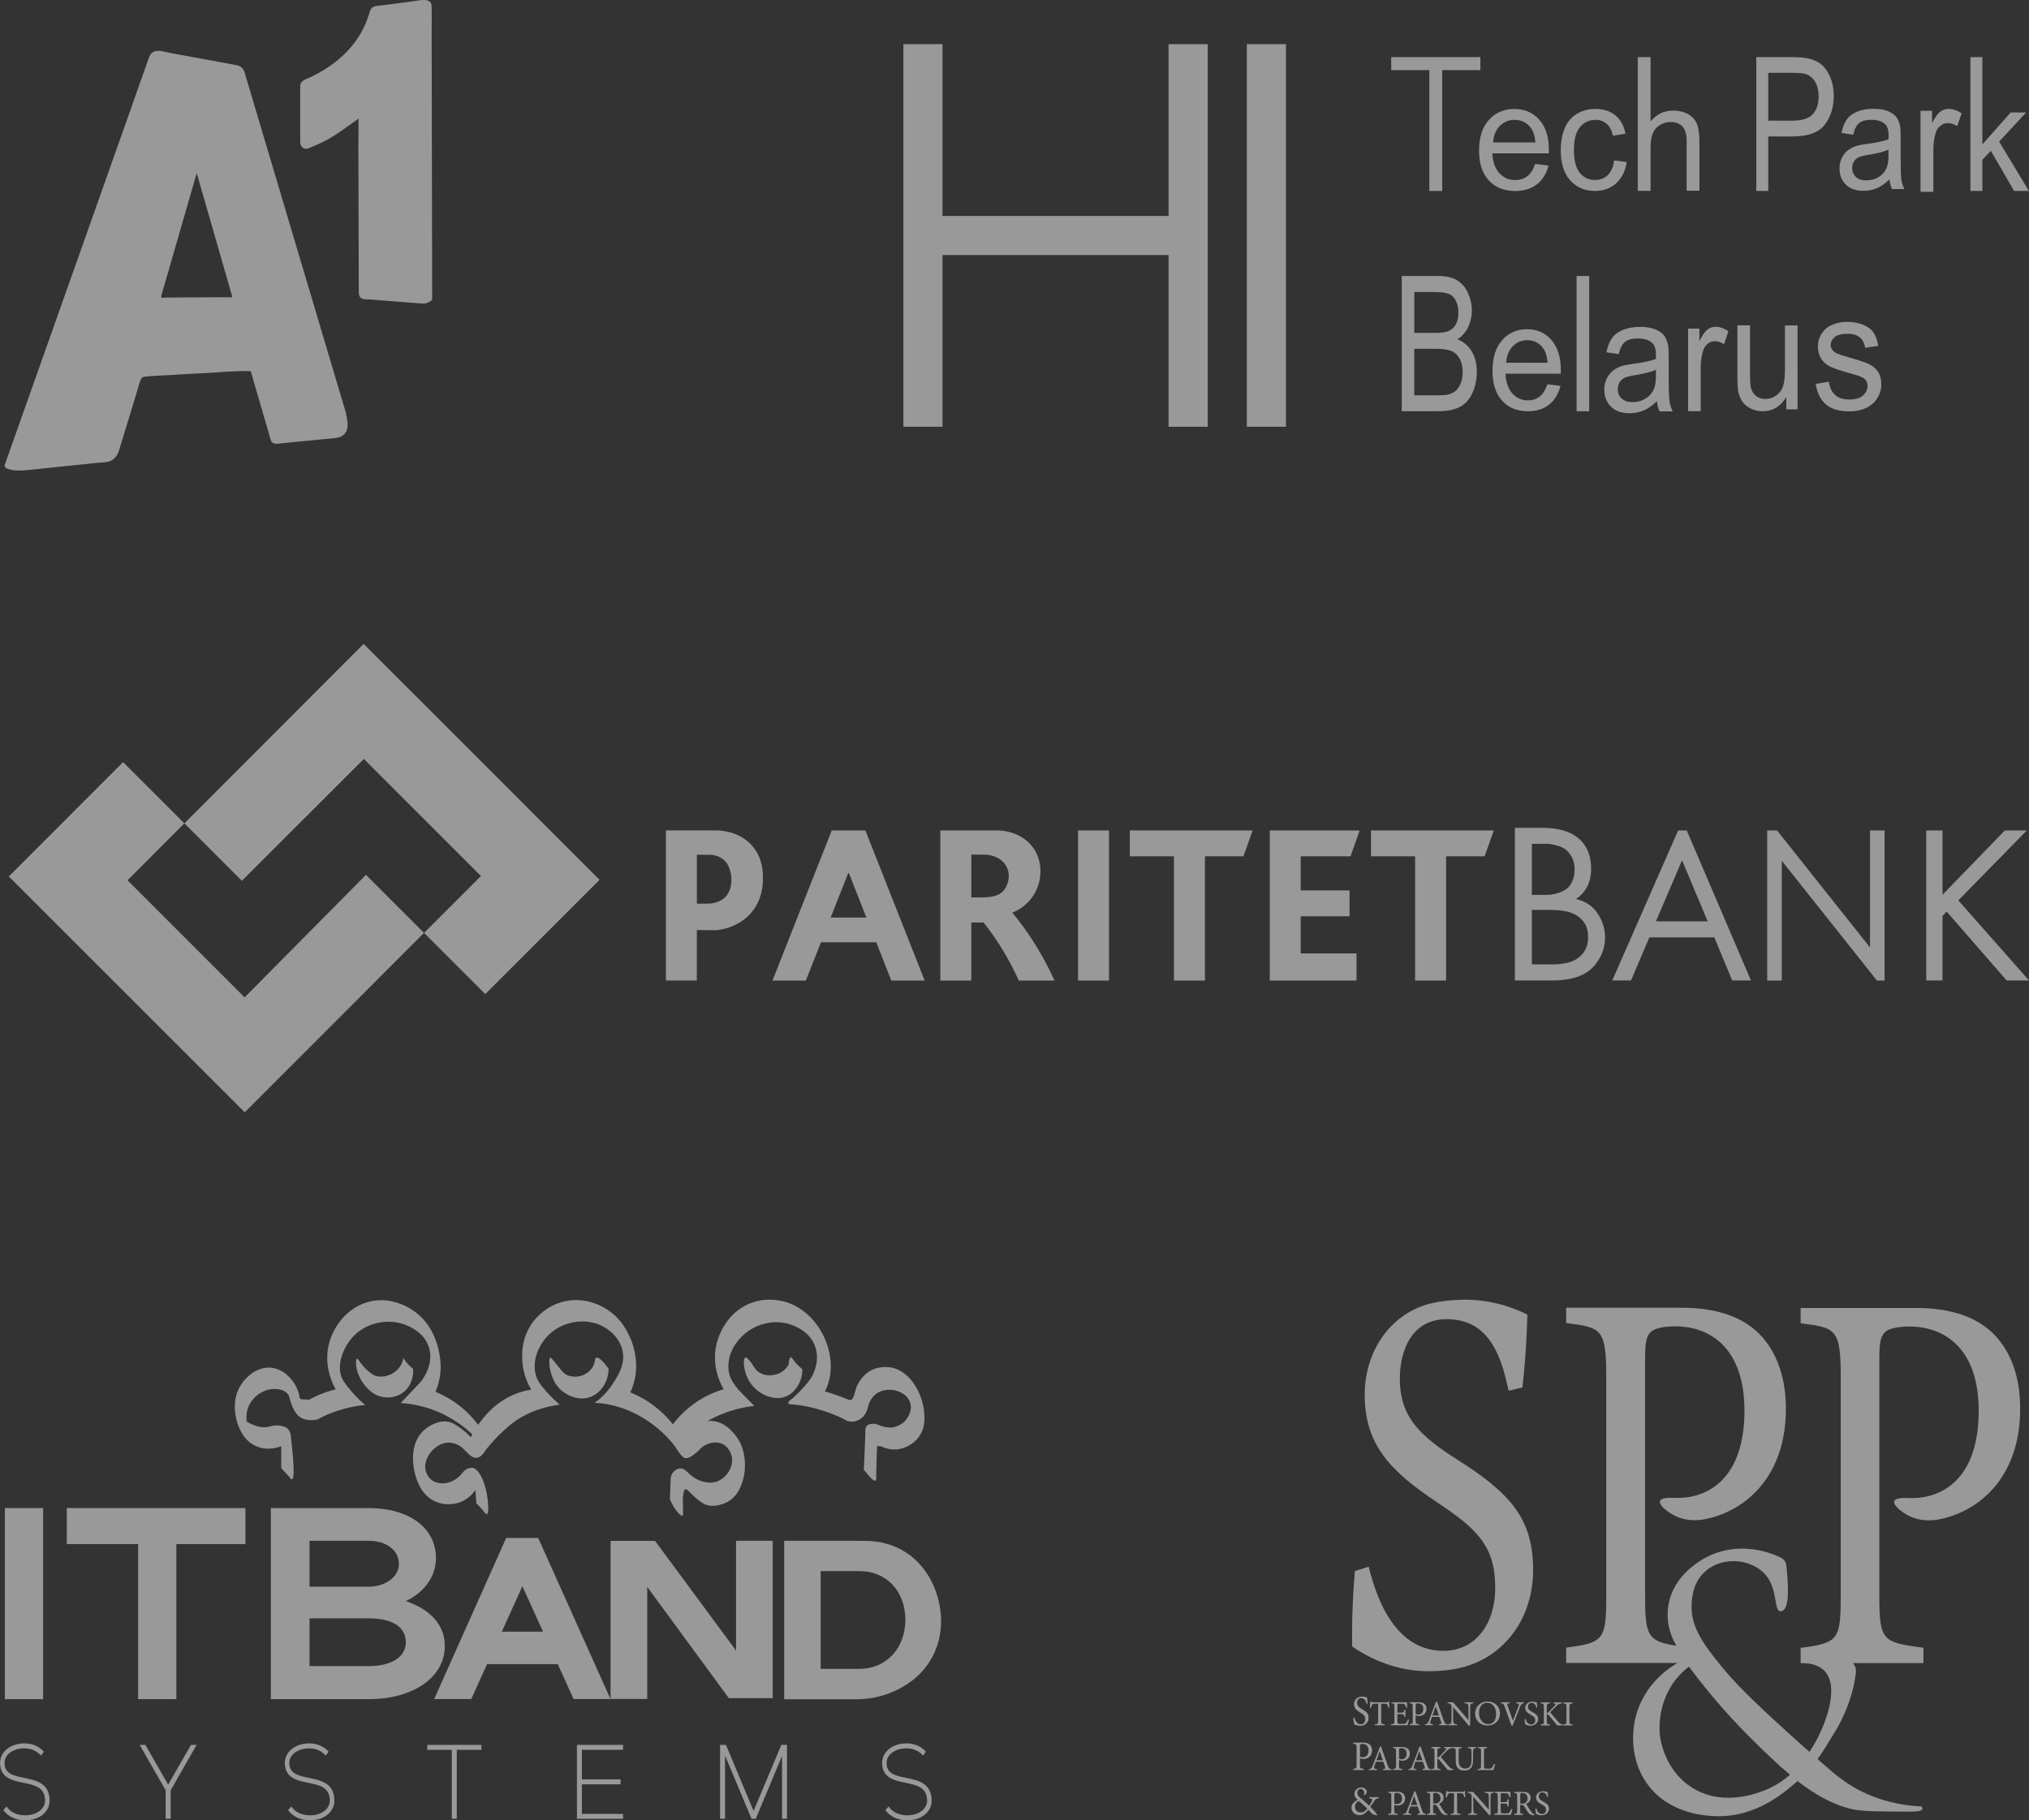 <?xml version="1.0" encoding="utf-8"?>
<!-- Generator: Adobe Illustrator 26.0.3, SVG Export Plug-In . SVG Version: 6.00 Build 0)  -->
<svg version="1.1" id="Слой_1" xmlns="http://www.w3.org/2000/svg" xmlns:xlink="http://www.w3.org/1999/xlink" x="0px" y="0px"
	 viewBox="0 0 348.13 312.4" style="enable-background:new 0 0 348.13 312.4;" xml:space="preserve">
<rect x="0" y="0" width="348.13" height="312.4" fill="#333333" stroke="none"/>
<style type="text/css">
	.st0{opacity:0.5;}
	.st1{fill:#FFFFFF;}
</style>
<g class="st0">
	<g>
		<g>
			<path class="st1" d="M59.34,70.81c-2.87-9.63-5.73-19.26-8.6-28.89c-2.87-9.63-5.74-19.27-8.6-28.9
				c-0.14-0.48-0.23-0.96-0.58-1.33c-0.42-0.45-0.96-0.5-1.54-0.61c-1.23-0.23-2.46-0.45-3.69-0.68c-2.43-0.45-4.86-0.89-7.29-1.34
				c-0.97-0.18-2.26-0.72-3.07,0.11c-0.34,0.34-0.45,0.83-0.61,1.27c-0.21,0.59-0.42,1.19-0.63,1.78c-0.84,2.38-1.68,4.75-2.52,7.13
				c-3.37,9.5-6.73,19-10.09,28.51C8.78,57.28,5.43,66.73,2.09,76.17c-0.42,1.18-0.84,2.37-1.26,3.56c-0.11,0.3,0.12,0.6,0.4,0.7
				c1.31,0.46,2.57,0.34,3.92,0.2c1.56-0.16,3.12-0.33,4.68-0.49c1.56-0.16,3.12-0.32,4.68-0.48c0.69-0.07,1.37-0.14,2.06-0.22
				c0.7-0.07,1.51-0.05,2.18-0.26c1.37-0.45,1.64-1.76,2.01-2.98c0.45-1.5,0.91-2.99,1.37-4.49c0.44-1.43,0.88-2.87,1.31-4.3
				c0.22-0.71,0.4-1.45,0.66-2.15c0.08-0.2,0.14-0.36,0.34-0.48c0.05-0.03,0.09-0.05,0.14-0.07c0.06-0.03,0.19-0.05,0.25-0.06
				c0.02,0,0.03,0,0.03,0c1.22-0.15,2.45-0.18,3.66-0.25c2.54-0.16,5.09-0.3,7.63-0.43c1.48-0.08,2.96-0.22,4.44-0.26
				c0.71-0.02,1.42-0.04,2.12-0.03c0.33,0,0.32,0.02,0.4,0.31c0.11,0.42,0.24,0.84,0.36,1.26c0.87,2.99,1.74,5.98,2.61,8.97
				c0.12,0.42,0.23,0.84,0.36,1.25c0.14,0.42,0.34,0.61,0.79,0.67c0.41,0.05,0.86-0.05,1.28-0.09c0.37-0.04,0.75-0.07,1.12-0.11
				c1.75-0.17,3.5-0.34,5.25-0.51c0.87-0.09,1.75-0.16,2.62-0.25c0.59-0.06,1.15-0.23,1.57-0.67c0.89-0.91,0.54-2.49,0.27-3.59
				C59.36,70.87,59.35,70.84,59.34,70.81z M39.73,51.01h-2.17c-1.11,0-2.23,0.01-3.34,0.02c-1.1,0.01-2.2,0.02-3.3,0.02
				c-0.54,0-1.07,0.01-1.61,0.01c-0.25,0-0.5,0-0.75,0c-0.17,0-0.67,0.09-0.81,0.03c-0.22-0.11,0.02-0.69,0.08-0.89
				c0.16-0.54,0.31-1.07,0.47-1.61c0.29-1.01,0.59-2.03,0.88-3.04c1.2-4.15,2.39-8.29,3.59-12.44c0.31-1.05,0.61-2.1,0.91-3.15
				c0.02-0.08,0.04-0.16,0.07-0.24c0.02,0.07,0.05,0.13,0.05,0.16c0.16,0.55,0.31,1.09,0.47,1.64c0.59,2.06,1.19,4.11,1.78,6.17
				c0.68,2.36,1.36,4.72,2.04,7.09c0.33,1.15,0.66,2.3,0.99,3.45c0.17,0.61,0.35,1.21,0.52,1.82c0.08,0.28,0.25,0.66,0.22,0.97
				C39.78,51,39.74,51.01,39.73,51.01z M39.84,51C39.84,51,39.84,51,39.84,51c0.01-0.04,0.03-0.06,0.04-0.08
				C39.87,50.95,39.85,50.97,39.84,51z"/>
			<path class="st1" d="M74.15,51.2c-0.02-12.15-0.05-24.29-0.07-36.44c-0.01-3.02-0.01-6.04-0.02-9.06c0-1.57,0.04-3.15-0.01-4.72
				C74-0.51,71.71,0.11,70.81,0.23c-1.47,0.19-2.94,0.38-4.41,0.58c-0.67,0.09-1.38,0.13-2.04,0.27c-0.73,0.15-0.88,0.77-1.07,1.41
				c-0.68,2.28-1.91,4.36-3.52,6.1c-1.3,1.41-2.83,2.6-4.48,3.58c-0.66,0.39-1.35,0.76-2.04,1.09c-0.63,0.3-1.56,0.49-1.72,1.27
				c-0.05,0.25-0.02,0.57-0.02,0.83c0,0.52,0,1.04,0,1.56c0,1.45,0,2.89,0,4.34c0,1.03-0.02,2.06,0,3.09
				c0.01,0.53,0.25,1.06,0.83,1.17c0.43,0.08,1-0.25,1.39-0.41c0.58-0.23,1.14-0.48,1.7-0.76c2.06-1.03,3.87-2.41,5.74-3.75
				c0.12-0.08,0.23-0.17,0.35-0.24c0,0.05,0,0.1,0,0.14c-0.01,1.49-0.03,2.99-0.03,4.48c0.02,6.04,0.03,12.07,0.05,18.11
				c0,1.51,0.01,3.02,0.01,4.53c0,0.75,0.01,1.51,0.01,2.26c0,0.41-0.02,0.87,0.29,1.19c0.36,0.37,1.08,0.29,1.55,0.32
				c0.74,0.06,1.48,0.12,2.22,0.17c1.48,0.12,2.96,0.23,4.45,0.35c0.74,0.06,1.48,0.12,2.22,0.17c0.63,0.05,1.05-0.03,1.58-0.4
				c0.01-0.01,0.02-0.02,0.03-0.03C74.04,51.57,74.15,51.42,74.15,51.2z M61.98,20.08C62.01,20.07,62,20.08,61.98,20.08L61.98,20.08
				z"/>
		</g>
		<g>
			<g>
				<rect x="213.93" y="7.58" class="st1" width="6.71" height="65.66"/>
				<polygon class="st1" points="200.5,37.06 161.71,37.06 161.71,7.58 155,7.58 155,73.24 161.71,73.24 161.71,43.77 200.5,43.77 
					200.5,73.24 207.22,73.24 207.22,7.58 200.5,7.58 				"/>
				<path class="st1" d="M263.7,31.63c0.97-0.76,1.64-1.83,1.99-3.21l-2.28-0.29c-0.33,0.96-0.79,1.67-1.36,2.11
					c-0.57,0.44-1.26,0.66-2.07,0.66c-1.08,0-1.99-0.39-2.72-1.18c-0.73-0.79-1.13-1.92-1.21-3.4h9.69
					c0.01-0.27,0.01-0.47,0.01-0.61c0-2.22-0.55-3.95-1.65-5.17c-1.1-1.23-2.52-1.84-4.26-1.84c-1.79,0-3.25,0.63-4.38,1.88
					c-1.13,1.25-1.69,3.01-1.69,5.28c0,2.19,0.56,3.89,1.67,5.1c1.11,1.21,2.62,1.82,4.52,1.82
					C261.49,32.77,262.73,32.39,263.7,31.63z M257.33,21.62c0.69-0.7,1.54-1.05,2.55-1.05c1.12,0,2.03,0.44,2.73,1.32
					c0.46,0.57,0.73,1.42,0.83,2.55h-7.26C256.26,23.26,256.64,22.33,257.33,21.62z"/>
				<path class="st1" d="M279.11,27.82l-2.17-0.29c-0.15,1.14-0.52,1.99-1.1,2.54c-0.58,0.55-1.3,0.82-2.17,0.82
					c-1.08,0-1.95-0.41-2.62-1.23c-0.67-0.82-1-2.13-1-3.94c0-1.78,0.35-3.09,1.04-3.91c0.69-0.82,1.6-1.24,2.7-1.24
					c0.73,0,1.36,0.23,1.88,0.68c0.52,0.46,0.88,1.14,1.08,2.04l2.14-0.34c-0.25-1.36-0.83-2.41-1.72-3.15
					c-0.9-0.74-2.05-1.11-3.46-1.11c-1.12,0-2.15,0.27-3.1,0.82c-0.95,0.55-1.66,1.36-2.12,2.45c-0.46,1.09-0.7,2.36-0.7,3.82
					c0,2.25,0.54,3.98,1.62,5.18c1.08,1.2,2.51,1.81,4.29,1.81c1.42,0,2.62-0.44,3.59-1.31C278.26,30.58,278.87,29.37,279.11,27.82z
					"/>
				<path class="st1" d="M291.58,32.75v-8.53c0-1.32-0.15-2.33-0.46-3.02s-0.81-1.24-1.52-1.63c-0.71-0.39-1.55-0.59-2.51-0.59
					c-1.57,0-2.86,0.62-3.89,1.85v-5.58v-1.09V9.8h-2.2v4.36v1.09v17.5h2.2v-7.37c0-1.06,0.12-1.88,0.37-2.49
					c0.24-0.6,0.65-1.08,1.23-1.43c0.58-0.35,1.19-0.53,1.84-0.53c0.87,0,1.55,0.26,2.03,0.78c0.48,0.52,0.72,1.35,0.72,2.49v8.53
					H291.58z"/>
				<path class="st1" d="M326.11,26.8v-3.04c0-1.01-0.03-1.72-0.1-2.11c-0.12-0.63-0.33-1.14-0.64-1.55
					c-0.3-0.41-0.78-0.75-1.42-1.02c-0.65-0.27-1.48-0.41-2.52-0.41c-1.04,0-1.96,0.16-2.75,0.48c-0.79,0.32-1.39,0.77-1.81,1.36
					c-0.42,0.59-0.72,1.36-0.9,2.31l2,0.3c0.22-0.96,0.56-1.62,1.02-2c0.46-0.38,1.17-0.56,2.14-0.56c1.03,0,1.81,0.26,2.34,0.77
					c0.39,0.38,0.58,1.04,0.58,1.97c0,0.08,0,0.28-0.01,0.6c-0.78,0.3-2,0.57-3.66,0.79c-0.81,0.11-1.42,0.22-1.82,0.34
					c-0.55,0.17-1.04,0.42-1.48,0.75c-0.44,0.33-0.79,0.77-1.06,1.31c-0.27,0.55-0.4,1.15-0.4,1.81c0,1.12,0.36,2.05,1.07,2.77
					c0.71,0.72,1.73,1.08,3.06,1.08c0.81,0,1.56-0.15,2.26-0.44c0.7-0.3,1.43-0.8,2.19-1.52c0.06,0.63,0.2,1.19,0.41,1.66h2.14
					c-0.26-0.52-0.43-1.05-0.52-1.62S326.11,28.92,326.11,26.8z M324.03,26.52c0,1.01-0.11,1.77-0.33,2.28
					c-0.29,0.67-0.74,1.19-1.36,1.58c-0.61,0.38-1.32,0.58-2.11,0.58c-0.8,0-1.4-0.2-1.82-0.61c-0.41-0.41-0.62-0.91-0.62-1.52
					c0-0.4,0.09-0.76,0.28-1.08c0.19-0.33,0.46-0.57,0.81-0.74c0.35-0.17,0.95-0.32,1.79-0.46c1.49-0.24,2.6-0.52,3.35-0.86V26.52z"
					/>
				<path class="st1" d="M332.9,19.17c-0.43,0.31-0.89,0.96-1.4,1.95v-2.11h-1.98v13.91h2.2v-7.28c0-0.99,0.12-1.91,0.37-2.75
					c0.16-0.55,0.43-0.98,0.82-1.29c0.38-0.31,0.81-0.47,1.29-0.47c0.54,0,1.07,0.17,1.61,0.51l0.76-2.19
					c-0.76-0.51-1.52-0.76-2.26-0.76C333.8,18.69,333.33,18.85,332.9,19.17z"/>
				<polygon class="st1" points="343.01,24.3 347.64,19.3 344.98,19.3 340.13,24.78 340.13,15.11 340.13,14.18 340.13,9.8 
					338.08,9.8 338.08,14.18 338.08,15.11 338.08,32.77 340.13,32.77 340.13,27.43 341.58,25.88 345.58,32.77 348.11,32.77 				"/>
				<path class="st1" d="M250.06,58.23c0.83-0.54,1.45-1.25,1.86-2.13c0.41-0.87,0.62-1.81,0.62-2.8c0-1.07-0.24-2.09-0.69-3.07
					c-0.46-0.98-1.1-1.7-1.92-2.17c-0.82-0.47-1.9-0.7-3.25-0.7h-6.17v23.21h6.27c1.13,0,2.08-0.13,2.86-0.39
					c0.78-0.26,1.42-0.64,1.93-1.15c0.51-0.51,0.95-1.22,1.3-2.16c0.35-0.94,0.52-1.95,0.52-3.04c0-1.35-0.28-2.52-0.86-3.51
					C251.95,59.35,251.12,58.64,250.06,58.23z M242.66,50.11h3.25c1.27,0,2.16,0.11,2.69,0.33c0.52,0.22,0.92,0.61,1.2,1.2
					c0.28,0.58,0.43,1.26,0.43,2.04c0,0.81-0.15,1.48-0.46,2.02c-0.3,0.54-0.75,0.93-1.34,1.16c-0.45,0.18-1.19,0.27-2.23,0.27
					h-3.54V50.11z M250.61,65.81c-0.23,0.57-0.53,1-0.89,1.29c-0.37,0.3-0.81,0.51-1.35,0.63c-0.31,0.07-0.84,0.11-1.6,0.11h-4.12
					v-7.98h3.81c1.13,0,1.99,0.13,2.59,0.39c0.6,0.26,1.07,0.71,1.41,1.35c0.34,0.63,0.5,1.39,0.5,2.25
					C250.96,64.59,250.85,65.25,250.61,65.81z"/>
				<path class="st1" d="M262.02,56.5c-1.76,0-3.19,0.63-4.29,1.88c-1.1,1.25-1.65,3.01-1.65,5.28c0,2.19,0.55,3.89,1.64,5.1
					c1.09,1.21,2.57,1.82,4.43,1.82c1.48,0,2.69-0.38,3.64-1.14c0.95-0.76,1.6-1.83,1.95-3.21l-2.23-0.29
					c-0.33,0.96-0.77,1.67-1.33,2.11c-0.56,0.44-1.24,0.66-2.03,0.66c-1.06,0-1.95-0.39-2.66-1.18c-0.71-0.79-1.11-1.92-1.19-3.4
					h9.49c0.01-0.27,0.01-0.47,0.01-0.61c0-2.22-0.54-3.95-1.62-5.17C265.12,57.11,263.73,56.5,262.02,56.5z M258.43,62.24
					c0.07-1.17,0.45-2.11,1.12-2.81c0.68-0.7,1.51-1.05,2.5-1.05c1.09,0,1.99,0.44,2.67,1.32c0.45,0.57,0.72,1.42,0.81,2.55H258.43z
					"/>
				<rect x="270.51" y="47.37" class="st1" width="2.16" height="23.21"/>
				<path class="st1" d="M286.31,64.64v-3.2c0-1.07-0.04-1.81-0.11-2.21c-0.13-0.66-0.35-1.2-0.67-1.63
					c-0.32-0.43-0.82-0.79-1.5-1.07c-0.68-0.28-1.56-0.43-2.65-0.43c-1.09,0-2.06,0.17-2.89,0.5c-0.83,0.33-1.47,0.81-1.91,1.43
					c-0.44,0.62-0.76,1.43-0.95,2.43l2.11,0.32c0.23-1.01,0.59-1.71,1.07-2.1c0.48-0.4,1.23-0.59,2.25-0.59
					c1.09,0,1.91,0.27,2.46,0.81c0.41,0.4,0.61,1.09,0.61,2.07c0,0.09,0,0.3-0.01,0.63c-0.82,0.32-2.11,0.6-3.85,0.83
					c-0.85,0.12-1.49,0.24-1.92,0.36c-0.58,0.18-1.09,0.44-1.55,0.79c-0.46,0.35-0.83,0.81-1.11,1.38c-0.28,0.57-0.43,1.21-0.43,1.9
					c0,1.18,0.38,2.16,1.13,2.92c0.75,0.76,1.82,1.14,3.22,1.14c0.85,0,1.64-0.16,2.38-0.47c0.74-0.31,1.51-0.85,2.31-1.6
					c0.06,0.67,0.21,1.25,0.43,1.75H287c-0.27-0.54-0.45-1.11-0.55-1.7C286.36,68.28,286.31,66.87,286.31,64.64z M284.13,64.34
					c0,1.06-0.12,1.86-0.35,2.4c-0.3,0.7-0.78,1.26-1.43,1.66c-0.65,0.4-1.39,0.61-2.22,0.61c-0.84,0-1.48-0.21-1.91-0.64
					c-0.44-0.43-0.65-0.96-0.65-1.6c0-0.42,0.1-0.8,0.3-1.14c0.2-0.34,0.48-0.6,0.85-0.78c0.37-0.18,0.99-0.34,1.88-0.48
					c1.57-0.25,2.74-0.55,3.52-0.91V64.34z"/>
				<path class="st1" d="M292.95,56.56c-0.42,0.32-0.88,0.98-1.37,1.99V56.4h-1.94v14.17h2.16v-7.42c0-1.01,0.12-1.95,0.36-2.8
					c0.16-0.56,0.43-1,0.8-1.32s0.8-0.47,1.27-0.47c0.53,0,1.05,0.17,1.58,0.52l0.74-2.23c-0.75-0.52-1.49-0.77-2.22-0.77
					C293.83,56.08,293.37,56.24,292.95,56.56z"/>
				<path class="st1" d="M306.25,63.57c0,1.23-0.12,2.17-0.35,2.81c-0.24,0.65-0.64,1.16-1.2,1.53c-0.57,0.37-1.17,0.56-1.82,0.56
					c-0.65,0-1.19-0.18-1.63-0.55c-0.44-0.37-0.73-0.87-0.86-1.51c-0.09-0.44-0.13-1.3-0.13-2.58v-7.99h-2.16v8.93
					c0,1.04,0.04,1.8,0.13,2.28c0.13,0.71,0.35,1.32,0.67,1.81c0.32,0.49,0.8,0.9,1.45,1.23c0.65,0.33,1.35,0.49,2.1,0.49
					c1.7,0,3.05-0.81,4.04-2.44v2.12h1.93V55.85h-2.16V63.57z"/>
				<path class="st1" d="M320.7,62.5c-0.64-0.3-1.78-0.68-3.4-1.15c-1.12-0.33-1.8-0.54-2.03-0.64c-0.4-0.17-0.69-0.4-0.88-0.66
					c-0.19-0.26-0.28-0.55-0.28-0.87c0-0.51,0.23-0.95,0.68-1.33c0.45-0.38,1.2-0.57,2.26-0.57c0.89,0,1.59,0.21,2.07,0.64
					c0.49,0.42,0.79,1.01,0.89,1.77l2.25-0.33c-0.14-0.95-0.41-1.71-0.79-2.27c-0.38-0.57-0.98-1.02-1.78-1.35
					c-0.8-0.33-1.74-0.5-2.8-0.5c-0.71,0-1.37,0.1-1.98,0.3c-0.62,0.2-1.1,0.44-1.46,0.73c-0.48,0.37-0.85,0.83-1.13,1.39
					c-0.28,0.56-0.41,1.16-0.41,1.82c0,0.72,0.17,1.38,0.5,1.97c0.34,0.59,0.83,1.06,1.48,1.4c0.65,0.34,1.82,0.73,3.5,1.2
					c1.25,0.34,2.03,0.62,2.35,0.84c0.45,0.32,0.68,0.76,0.68,1.33c0,0.63-0.25,1.17-0.77,1.64c-0.51,0.47-1.29,0.7-2.35,0.7
					c-1.05,0-1.86-0.26-2.44-0.79c-0.58-0.52-0.94-1.28-1.06-2.27l-2.27,0.39c0.26,1.56,0.84,2.73,1.77,3.52
					c0.92,0.79,2.27,1.19,4.03,1.19c1.06,0,2.02-0.2,2.86-0.6c0.84-0.4,1.49-0.97,1.93-1.7c0.45-0.73,0.67-1.51,0.67-2.34
					c0-0.85-0.18-1.56-0.55-2.13C321.84,63.23,321.34,62.8,320.7,62.5z"/>
				<path class="st1" d="M303.38,23.42h4.13c2.69,0,4.55-0.67,5.58-2.02c1.03-1.36,1.54-3.01,1.54-4.96c0-1.13-0.19-2.18-0.57-3.13
					c-0.39-0.95-0.9-1.69-1.52-2.22c-0.63-0.52-1.42-0.88-2.35-1.07c-0.67-0.15-1.63-0.22-2.89-0.22h-5.96v22.97h2.05V23.42z
					 M303.38,12.5h4.11c1.15,0,1.93,0.07,2.35,0.21c0.66,0.22,1.19,0.67,1.6,1.35c0.4,0.69,0.6,1.51,0.6,2.47
					c0,1.33-0.34,2.35-1.02,3.08c-0.69,0.73-1.84,1.1-3.47,1.1h-4.16V12.5z"/>
				<polygon class="st1" points="245.24,28.39 245.24,32.77 247.45,32.77 247.45,28.39 247.45,12.03 254,12.03 254,9.8 252.97,9.8 
					239.73,9.8 238.7,9.8 238.7,12.03 245.24,12.03 				"/>
			</g>
		</g>
		<g>
			<polygon class="st1" points="142.75,142.52 142.71,142.52 142.73,142.46 			"/>
			<polygon class="st1" points="148.47,142.52 148.42,142.52 148.44,142.46 			"/>
			<polygon class="st1" points="142.75,142.52 142.71,142.52 142.73,142.46 			"/>
			<polygon class="st1" points="148.47,142.52 148.42,142.52 148.44,142.46 			"/>
			<g>
				<polygon class="st1" points="231.72,146.96 233.29,142.52 223.17,142.52 217.86,142.52 217.86,146.96 217.86,168.28 
					222.54,168.28 223.17,168.28 232.75,168.28 232.75,163.62 223.17,163.62 223.17,157.25 231.55,157.25 231.55,152.81 
					223.17,152.81 223.17,146.96 				"/>
				<path class="st1" d="M270.41,154.28c1.73-1.18,2.59-2.89,2.59-5.14c0-2.41-0.79-4.21-2.36-5.42c-1.39-1.1-3.39-1.65-6.01-1.65
					h-4.71v26.19h6.52c2.72,0,4.82-0.58,6.28-1.73c0.76-0.6,1.39-1.4,1.9-2.4c0.51-0.99,0.77-2.08,0.77-3.26
					c0-1.44-0.41-2.79-1.24-4.06C273.34,155.54,272.08,154.7,270.41,154.28z M262.83,144.81h2.28c0.29,0,0.58,0.01,0.86,0.04
					c0.29,0.03,0.71,0.12,1.26,0.28c0.55,0.16,1.02,0.38,1.41,0.67c0.39,0.29,0.75,0.73,1.06,1.32c0.31,0.59,0.47,1.29,0.47,2.1
					c0,0.76-0.13,1.43-0.39,2c-0.26,0.58-0.58,1.01-0.96,1.3c-0.38,0.29-0.82,0.52-1.33,0.69c-0.51,0.17-0.95,0.27-1.32,0.31
					c-0.37,0.04-0.75,0.06-1.14,0.06h-2.2V144.81z M270.76,164.41c-0.94,0.73-2.47,1.1-4.59,1.1h-3.34v-9.35h2.98
					c2.02,0,3.5,0.26,4.44,0.79c1.49,0.81,2.24,2.09,2.24,3.85C272.49,162.37,271.91,163.57,270.76,164.41z"/>
				<path class="st1" d="M287.93,142.52l-11.3,25.74h3.22l3.14-7.39h11.15l3.06,7.39h3.22l-11.01-25.74H287.93z M284.12,158.12
					l4.48-10.48l4.4,10.48H284.12z"/>
				<polygon class="st1" points="320.85,162.6 304.9,142.52 303.21,142.52 303.21,168.28 305.72,168.28 305.72,147.73 
					322.04,168.28 323.35,168.28 323.35,142.52 320.85,142.52 				"/>
				<polygon class="st1" points="336,154.52 347.76,142.52 343.99,142.52 333.29,153.55 333.29,142.52 330.5,142.52 330.5,168.26 
					333.29,168.26 333.29,157.18 334.01,156.45 344.29,168.26 348.13,168.26 				"/>
				<rect x="184.97" y="142.52" class="st1" width="5.31" height="25.76"/>
				<path class="st1" d="M201.42,142.52h-7.57c0,1.48,0,2.96,0,4.44c2.52,0,5.04,0,7.57,0v21.32h5.32v-21.32c2.2,0,4.41,0,6.61,0
					c0.52-1.48,1.04-2.96,1.57-4.44h-8.18H201.42z"/>
				<path class="st1" d="M242.8,142.52h-7.57c0,1.48,0,2.96,0,4.44c2.52,0,5.04,0,7.57,0v21.32h5.32v-21.32c2.2,0,4.41,0,6.61,0
					c0.52-1.48,1.04-2.96,1.57-4.44h-8.18H242.8z"/>
				<path class="st1" d="M142.71,142.52l-10.17,25.76h5.72l2.6-6.57h9.48l2.59,6.57h5.72l-10.17-25.76H142.71z M142.52,157.47
					l3.07-7.77l3.07,7.77H142.52z"/>
				<path class="st1" d="M173.69,156.62c0.61-0.24,1.58-0.7,2.52-1.61c0.46-0.44,1.76-1.81,2.17-4.03c0.11-0.59,0.52-2.99-0.95-5.25
					c-2-3.09-5.73-3.2-6.06-3.21c-1.57,0-3.14,0-4.71,0h-0.79h-4.53v25.76h5.31v-9.96c0.7,0,1.41,0,2.11,0
					c0.91,1.15,1.85,2.45,2.78,3.9c1.37,2.15,2.43,4.21,3.26,6.06c2.04,0,4.09,0,6.13,0c-0.96-2.14-2.22-4.53-3.85-7.04
					C175.95,159.5,174.8,157.96,173.69,156.62z M172.41,152.55c-0.06,0.09-0.15,0.22-0.29,0.37c-0.86,0.91-2.16,1.01-2.78,1.06
					c-0.23,0.02-0.42,0.02-0.53,0.02c-0.72,0.01-1.44,0.01-2.15,0.02v-7.36c0.77,0,1.55,0.01,2.32,0.01
					c0.59,0.02,2.07,0.15,3.16,1.29c0.29,0.3,0.44,0.56,0.5,0.67C173.34,149.83,173.17,151.43,172.41,152.55z"/>
				<path class="st1" d="M129.23,145.36c-2.29-2.83-5.88-2.85-6.42-2.85c-1.08,0-2.16,0-3.25,0h-5.31v25.76h5.31v-8.66
					c1.11,0.01,2.22,0.02,3.32,0.03c0.28-0.03,0.67-0.07,1.13-0.18c0.67-0.15,2.97-0.69,4.76-2.68c2.11-2.35,2.14-5.19,2.13-6.09
					C130.9,149.72,130.89,147.41,129.23,145.36z M124.31,154.08c-0.17,0.15-0.32,0.25-0.42,0.31c-0.99,0.64-2.03,0.71-2.63,0.69
					c-0.56,0-1.13,0-1.69,0v-8.4c0.67,0.01,1.34,0.01,2.01,0.02c0.34-0.01,1.7-0.02,2.73,0.98c0.6,0.58,0.81,1.24,0.96,1.73
					C125.74,150.99,125.5,153.02,124.31,154.08z"/>
			</g>
			<path class="st1" d="M72.75,160.1c-10.25,10.26-20.5,20.53-30.76,30.79L1.51,150.41l19.61-19.62l10.51,10.51l-9.75,9.77
				l20.09,20.09c6.94-7.01,13.88-14.01,20.82-21.02L72.75,160.1z"/>
			<polygon class="st1" points="61.61,171.28 41.99,190.89 61.6,171.27 			"/>
			<path class="st1" d="M102.87,150.99L83.26,170.6l-10.5-10.5l9.76-9.76l-20.09-20.09c-6.98,6.97-13.95,13.94-20.93,20.91
				l-9.86-9.86c10.25-10.27,20.5-20.54,30.75-30.8L102.87,150.99z"/>
		</g>
		<g>
			<g>
				<polygon class="st1" points="28.85,306.27 24.94,299.45 23.96,299.45 28.43,307.25 28.43,312.14 29.28,312.14 29.28,307.25 
					33.74,299.45 32.77,299.45 				"/>
				<polygon class="st1" points="73.31,300.3 77.52,300.3 77.52,312.14 78.37,312.14 78.37,300.3 82.6,300.3 82.6,299.45 
					73.31,299.45 				"/>
				<path class="st1" d="M129.3,310.79l-4.74-11.34c-0.34,0-0.67,0-1.01,0v12.69h0.85v-10.86l4.55,10.86h0.72l4.51-10.79v10.79h0.85
					v-12.69c-0.32,0-0.65,0-0.97,0L129.3,310.79z"/>
				<path class="st1" d="M4.17,305.12c-1.82-0.37-3.39-0.69-3.39-2.58c0-1.42,1.47-2.5,3.42-2.5c1.17,0,2.19,0.48,2.83,1.26
					c0.16-0.22,0.33-0.45,0.49-0.68c-0.78-0.89-1.96-1.43-3.31-1.43c-2.39,0-4.2,1.44-4.2,3.35c0,2.59,2.12,3.03,4,3.41
					c1.91,0.39,3.72,0.77,3.72,3.06c0,1.44-1.46,2.53-3.41,2.53c-1.42,0-2.57-0.57-3.2-1.53c-0.18,0.21-0.37,0.43-0.55,0.65
					c0.79,1.08,2.13,1.73,3.75,1.73c2.43,0,4.19-1.42,4.19-3.38C8.5,306.01,6.2,305.54,4.17,305.12z"/>
				<path class="st1" d="M53.03,305.12c-1.82-0.37-3.39-0.69-3.39-2.58c0-1.42,1.47-2.5,3.42-2.5c1.17,0,2.19,0.48,2.83,1.26
					c0.16-0.22,0.33-0.45,0.49-0.68c-0.78-0.89-1.96-1.43-3.31-1.43c-2.39,0-4.2,1.44-4.2,3.35c0,2.59,2.12,3.03,4,3.41
					c1.91,0.39,3.72,0.77,3.72,3.06c0,1.44-1.46,2.53-3.41,2.53c-1.42,0-2.57-0.57-3.2-1.53c-0.18,0.21-0.37,0.43-0.55,0.65
					c0.79,1.08,2.13,1.73,3.75,1.73c2.43,0,4.19-1.42,4.19-3.38C57.36,306.01,55.06,305.54,53.03,305.12z"/>
				<path class="st1" d="M155.51,305.12c-1.82-0.37-3.39-0.69-3.39-2.58c0-1.42,1.47-2.5,3.42-2.5c1.17,0,2.19,0.48,2.83,1.26
					c0.16-0.22,0.33-0.45,0.49-0.68c-0.78-0.89-1.96-1.43-3.31-1.43c-2.39,0-4.2,1.44-4.2,3.35c0,2.59,2.12,3.03,4,3.41
					c1.91,0.39,3.72,0.77,3.72,3.06c0,1.44-1.46,2.53-3.41,2.53c-1.42,0-2.57-0.57-3.2-1.53c-0.18,0.21-0.37,0.43-0.55,0.65
					c0.79,1.08,2.13,1.73,3.75,1.73c2.43,0,4.19-1.42,4.19-3.38C159.84,306.01,157.54,305.54,155.51,305.12z"/>
				<polygon class="st1" points="99.33,299.45 98.99,299.45 98.99,312.14 99.6,312.14 106.11,312.14 106.9,312.14 106.9,311.3 
					106.11,311.3 106.11,311.29 99.84,311.29 99.84,306.22 105.83,306.22 105.83,306.22 106.47,306.22 106.47,305.37 105.83,305.37 
					105.83,305.37 99.84,305.37 99.84,300.3 106.11,300.3 106.11,300.29 106.9,300.29 106.9,299.45 106.11,299.45 				"/>
			</g>
			<g>
				<rect x="0.84" y="258.81" class="st1" width="6.56" height="32.79"/>
				<path class="st1" d="M69.63,274.78c3.13-1.5,5.17-4.17,5.17-7.4c0-5.2-4.65-8.57-11.53-8.57h-16.8v32.79h16.8
					c7.5,0,13.05-3.65,13.05-9.14C76.32,278.86,73.76,276.14,69.63,274.78z M53.11,264.43h10.16c2.99,0,5.17,1.59,5.17,3.98
					c0,2.25-2.37,3.89-5.17,3.89H53.11V264.43z M63.27,285.93H53.11v-8.2h10.16c3.99,0,6.36,1.45,6.36,4.12
					C69.63,284.39,67.11,285.93,63.27,285.93z"/>
				<polygon class="st1" points="12.08,258.81 11.46,258.81 11.46,264.99 23.7,264.99 23.7,291.6 30.26,291.6 30.26,264.99 
					42.11,264.99 42.11,258.81 41.79,258.81 				"/>
				<path class="st1" d="M161,274.55c-0.3-1.2-1.58-5.91-6.2-8.51c-2.69-1.51-5.29-1.62-6.58-1.59c-0.23-0.02-0.45-0.02-0.67-0.02
					h-13v27.17h13c0.23,0,0.45-0.01,0.67-0.03c0.4-0.03,0.8-0.07,1.2-0.14c0.71-0.1,7.53-1.16,10.66-7.29
					C162.27,279.82,161.28,275.66,161,274.55z M147.53,286.4h-6.72v-16.77h6.72c4.5,0,7.81,3.41,7.81,8.34
					C155.35,282.9,152,286.4,147.53,286.4z"/>
				<path class="st1" d="M126.29,283.27c-4.63-6.27-9.26-12.55-13.9-18.83h-7.63v27.13h6.29v-19.23c4.67,6.36,9.33,12.73,14,19.09
					h7.53v-27.01h-6.29V283.27z"/>
				<path class="st1" d="M92.34,263.94h-5.49L74.5,291.58h6.36c0.9-1.99,1.81-3.99,2.71-5.99H95.7c0.91,1.99,1.81,3.99,2.71,5.99
					h6.35c-0.01-0.02-0.02-0.03-0.03-0.04L92.34,263.94z M86.1,280.02c1.17-2.6,2.35-5.2,3.53-7.8l3.54,7.8H86.1z"/>
			</g>
			<path class="st1" d="M104.76,291.58v0.02l-0.01-0.02C104.76,291.58,104.76,291.58,104.76,291.58z"/>
			<path class="st1" d="M148.21,291.58c-0.23,0.02-0.45,0.03-0.67,0.03h-13v-0.03H148.21z"/>
			<path class="st1" d="M48.26,251.97c0.49,0.53,0.98,1.05,1.46,1.58c0.15,0.24,0.28,0.34,0.38,0.32c0.43-0.09,0.37-2.59-0.21-7.5
				c-0.02-0.21-0.1-0.75-0.53-1.17c-0.11-0.1-0.44-0.4-1.23-0.53c-0.94-0.15-1.67,0.09-2.02,0.18c-0.8,0.19-2.01,0.15-3.78-0.88
				c-0.08-0.6-0.12-1.6,0.35-2.67c0.82-1.86,2.82-3.02,4.6-2.93c0.33,0.02,1.46,0.07,2.08,0.85c0.29,0.36,0.27,0.61,0.47,1.26
				c0.12,0.38,0.58,1.83,1.46,2.58c1.01,0.85,2.47,0.68,3.13,0.56c0.56-0.3,1.16-0.6,1.82-0.88c2.37-1.01,4.6-1.45,6.42-1.62
				c-0.54-0.45-1.29-1.13-2.09-2.04c-0.71-0.81-1.52-1.72-1.9-2.58c-0.99-2.21,0.21-5.42,2.11-7.32c2.5-2.49,6.45-2.97,9.34-1.58
				c0.68,0.33,2.71,1.3,3.46,3.57c1.04,3.17-1.38,5.96-1.52,6.12c-1.1,1.16-2.21,2.32-3.31,3.49c1.41,0.09,3.21,0.36,5.21,1.05
				c3.48,1.22,5.86,3.16,7.21,4.45c0.38-0.46,0.76-0.92,1.14-1.38c-0.58-0.83-1.36-1.78-2.37-2.72c-1.89-1.75-3.83-2.75-5.21-3.31
				c0.38-0.93,0.83-2.34,0.88-4.1c0.01-0.45,0.09-6.81-4.95-10.01c-0.76-0.48-3.44-2.13-6.85-1.47c-3.72,0.71-6.26,3.77-7.21,6.77
				c-1.33,4.2,0.64,7.75,1,8.38c-0.54,0.13-1.12,0.29-1.73,0.5c-1.09,0.38-2.03,0.82-2.81,1.26c-0.47-0.02-0.94-0.04-1.41-0.06
				c-0.05-0.04-0.16-0.13-0.23-0.29c-0.07-0.15-0.06-0.29-0.06-0.35c-0.1-0.44-0.29-1.11-0.7-1.82c-0.36-0.61-1.74-2.72-4.13-2.96
				c-2.68-0.26-4.52,2.03-4.83,2.43c-2.36,2.96-1.08,6.74-0.94,7.15c0.31,0.88,1.09,3.06,3.34,3.95c1.89,0.76,3.65,0.14,4.16-0.06
				C48.26,249.45,48.26,250.71,48.26,251.97z"/>
			<path class="st1" d="M61.24,233.18c-0.14,0.04-0.15,0.44-0.15,0.58c-0.04,2.3,1.59,4.1,1.59,4.1c0.59,0.65,1.5,1.65,3.06,1.91
				c0.39,0.06,2.04,0.28,3.47-0.84c1.86-1.44,1.69-3.82,1.67-4c-0.33-0.26-0.72-0.61-1.1-1.07c-0.23-0.28-0.42-0.56-0.57-0.81
				c-0.07,0.39-0.31,1.36-1.15,2.14c-1.1,1.02-2.86,1.37-4,0.76c-0.71-0.38-1.86-1.5-2.39-2.35
				C61.61,233.49,61.39,233.14,61.24,233.18z"/>
			<path class="st1" d="M81.73,257.97c0.13,0.13,0.3,0.31,0.5,0.52c1.05,1.14,1.12,1.4,1.27,1.38c0.55-0.11,0.29-4.19-0.99-6.58
				c-0.62-1.15-1.16-1.34-1.46-1.38c-0.32-0.04-0.61,0.06-0.74,0.11c-0.64,0.23-0.91,0.71-1.29,1.13c-0.66,0.72-1.46,1.08-1.84,1.21
				c-0.16,0.06-1.89,0.62-3.17-0.41c-0.82-0.67-0.99-1.62-1.02-1.76c-0.34-2.05,1.66-4.43,3.72-4.6c1.02-0.09,1.89,0.39,1.98,0.44
				c1.16,0.65,1.82,1.97,2.75,2.13c0.11,0.02,0.37,0.07,0.66-0.04c0.26-0.09,0.44-0.27,0.61-0.44c0.26-0.26,0.4-0.5,0.41-0.52
				c0.29-0.48,2.74-3.49,5.34-5.31c1.16-0.81,3.64-2.28,7.57-2.78c-1.35-1.16-2.29-2.21-2.91-2.98c-0.5-0.61-0.76-1.01-0.98-1.52
				c-0.49-1.18-0.41-2.24-0.37-2.69c0.15-1.88,1.44-4.58,4.05-6.04c2.6-1.46,6.12-1.46,8.55,0.37c0.38,0.29,2.06,1.55,2.47,3.72
				c0.42,2.24-0.76,4.08-1.66,5.49c-1.05,1.65-2.29,2.71-3.13,3.32c1.13,0.07,2.02,0.22,2.54,0.33c7.18,1.48,11.18,6.98,11.54,7.63
				c0.02,0.03,0.18,0.32,0.44,0.66c0.38,0.48,0.6,0.76,0.91,0.86c0.58,0.18,1.22-0.32,1.94-0.88c0.7-0.55,0.67-0.71,1.1-1.03
				c0.79-0.59,2.26-1.1,3.5-0.47c1.22,0.63,1.51,2.01,1.54,2.16c0.35,1.8-0.97,3.7-2.57,4.26c-1.63,0.57-3.31-0.33-3.6-0.49
				c-1.36-0.76-1.8-1.9-2.78-1.76c-0.38,0.05-0.8,0.29-1.1,0.65c-0.35,0.42-0.41,0.87-0.43,1.06c-0.05,1.18-0.09,2.36-0.14,3.54
				c0.08,0.22,0.21,0.53,0.4,0.89c0.53,0.99,1.45,2.13,1.79,1.97c0.08-0.04,0.1-0.14,0.05-1.51c-0.03-0.73-0.07-1.37,0.06-2.16
				c0.12-0.75,0.26-0.83,0.32-0.85c0.3-0.11,0.7,0.43,1.38,1.08c0.57,0.55,1.35,1.16,1.9,1.44c1.66,0.83,3.76-0.24,3.91-0.32
				c2.19-1.16,2.72-3.65,2.92-4.62c0.05-0.26,0.88-4.48-1.96-7.42c-0.55-0.57-1.59-1.65-3.24-1.87c-3.13-0.42-5.39,2.63-5.49,2.78
				c-0.72-1.25-1.97-3.08-4-4.79c-1.79-1.52-3.56-2.4-4.82-2.92c0.35-0.77,0.77-1.94,0.93-3.42c0.07-0.64,0.26-2.91-0.79-5.52
				c-0.45-1.12-1.6-3.87-4.62-5.58c-0.74-0.42-3.16-1.74-6.34-1.2c-3.41,0.58-5.32,2.89-5.78,3.48c-2.31,2.96-2.01,6.28-1.9,7.33
				c0.22,2.05,0.98,3.59,1.49,4.44c-0.73,0.11-1.51,0.3-2.31,0.58c-4.67,1.67-7.11,5.72-8.06,7.57c-0.33-0.35-0.81-0.82-1.46-1.31
				c-0.56-0.43-1.34-1.02-2.1-1.26c-1.61-0.5-3.5,0.47-4.56,1.46c-2.67,2.51-1.62,6.76-1.46,7.36c0.26,0.97,0.97,3.66,3.48,4.79
				c2.04,0.92,3.99,0.23,4.21,0.15c1.56-0.58,2.4-1.7,2.69-2.13C81.61,256.45,81.67,257.21,81.73,257.97z"/>
			<path class="st1" d="M95.16,233.74c-0.4-0.5-0.59-0.76-0.73-0.71c-0.28,0.09-0.19,1.2-0.05,1.92c0.13,0.65,0.6,3.09,2.89,4.33
				c0.4,0.22,2.13,1.16,4.01,0.47c1.83-0.67,3.09-2.6,3.15-4.85c-1.27-1.72-1.84-2.01-2.13-1.89c-0.29,0.12-0.14,0.62-0.47,1.34
				c-0.42,0.89-1.33,1.58-2.31,1.81c-0.18,0.04-1.54,0.35-2.6-0.39C96.58,235.52,96.1,234.93,95.16,233.74z"/>
			<path class="st1" d="M121.4,243.87c0.74-0.42,1.59-0.84,2.54-1.22c2.07-0.83,3.97-1.2,5.49-1.37c-0.69-0.67-1.28-1.27-1.75-1.75
				c-0.89-0.91-1.21-1.28-1.56-1.77c-0.26-0.36-0.54-0.77-0.76-1.28c-0.54-1.27-0.38-2.47-0.31-2.98c0.31-2.25,2.18-4.8,4.92-5.94
				c0.69-0.28,3.22-1.23,6.01-0.12c0.74,0.29,2.82,1.12,3.76,3.33c1.04,2.45-0.09,4.8-0.35,5.32c-0.38,0.73-0.84,1.24-1.63,2.13
				c-0.9,1.01-1.75,1.75-2.36,2.25c-0.11,0.06-0.17,0.19-0.14,0.31c0.03,0.13,0.15,0.22,0.28,0.21c1,0.06,1.81,0.19,2.36,0.28
				c3.07,0.54,6.03,1.76,7.12,2.41c0.05,0.03,0.19,0.12,0.4,0.19c0.72,0.24,1.57,0.06,2.18-0.33c0.9-0.58,1.18-1.54,1.3-1.96
				c0.07-0.26,0.04-0.25,0.12-0.5c0.03-0.08,0.33-1.02,1.09-1.7c1.34-1.2,3.24-0.82,3.33-0.8c0.31,0.07,2.21,0.48,2.72,2.15
				c0.52,1.69-0.85,3.09-0.97,3.22c-0.05,0.05-1.07,1.05-2.46,1.04c-0.34,0-0.98-0.07-1.66-0.31c-0.44-0.16-0.52-0.25-0.87-0.31
				c-0.09-0.01-1.11-0.16-1.54,0.4c-0.19,0.25-0.19,0.56-0.19,0.66c0.01,0.88-0.1,3.37-0.26,6.79c0.73,0.94,1.68,2.07,2.01,1.89
				c0.12-0.07,0.12-0.3,0.12-0.4c-0.02-0.92,0.05-2.86,0.14-5.51c0.13-0.02,0.34-0.04,0.59,0c0.26,0.05,0.45,0.14,0.57,0.21
				c0.33,0.13,0.8,0.28,1.37,0.33c1.82,0.16,3.71-0.79,4.73-2.27c0.95-1.38,0.9-2.87,0.85-3.78c-0.17-3.27-2.32-7.45-5.77-8.02
				c-0.24-0.04-2.32-0.35-3.95,0.87c-1.43,1.07-1.95,2.59-1.95,2.59c-0.3,0.88-0.39,2-0.96,2.13c-0.11,0.02-0.21,0.01-0.28-0.01
				c-0.74-0.31-1.54-0.62-2.39-0.91c-0.6-0.21-1.19-0.39-1.75-0.55c0.15-0.3,0.36-0.75,0.55-1.33c1.29-3.99-0.27-8.88-3.43-11.78
				c-1.52-1.4-3-1.95-3.32-2.07c-0.64-0.23-3.51-1.19-6.67,0.08c-4.37,1.75-5.56,6.26-5.71,6.88c-0.97,3.95,0.78,7.13,1.2,7.84
				c-0.98,0.29-2.12,0.72-3.31,1.37c-2.75,1.5-4.51,3.46-5.52,4.81c0.36,0.83,0.71,1.66,1.07,2.49c0.49,0.01,1.12-0.04,1.82-0.28
				C120.21,246.12,121.15,244.37,121.4,243.87z"/>
			<path class="st1" d="M127.88,232.98c0.21-0.09,0.68,0.29,1.82,2.09c0.16,0.17,0.43,0.4,0.81,0.6c1.52,0.79,3.12,0.04,3.24-0.02
				c0.86-0.42,1.34-1.09,1.56-1.45c0.04-0.55,0.13-1.2,0.37-1.24c0.15-0.03,0.31,0.21,0.41,0.37c0.29,0.42,0.76,0.99,1.56,1.63
				c0.01,0.4-0.01,0.98-0.21,1.63c-0.08,0.27-0.68,2.15-2.37,2.97c-1.95,0.94-4.25-0.06-5.52-1.27
				C127.51,236.37,127.38,233.19,127.88,232.98z"/>
		</g>
		<g>
			<g>
				<path class="st1" d="M234.46,292.4c-0.11-0.49-0.3-0.97-0.92-0.97c-0.51,0-0.69,0.42-0.69,0.8c0,0.51,0.29,0.77,0.84,1.08
					c0.79,0.46,1.13,0.8,1.13,1.5c0,0.78-0.6,1.37-1.45,1.37c-0.4,0-0.74-0.13-1.01-0.24c-0.05-0.21-0.13-0.71-0.18-1.11l0.2-0.06
					c0.13,0.49,0.42,1.14,1.11,1.14c0.47,0,0.76-0.37,0.76-0.85c0-0.57-0.27-0.8-0.85-1.15c-0.69-0.42-1.08-0.78-1.08-1.46
					c0-0.66,0.49-1.28,1.36-1.28c0.37,0,0.73,0.11,0.87,0.14c0.03,0.27,0.05,0.56,0.11,1.04L234.46,292.4z"/>
				<path class="st1" d="M238.24,293.09c-0.05-0.19-0.12-0.4-0.19-0.5c-0.09-0.16-0.15-0.21-0.48-0.21h-0.59v2.96
					c0,0.47,0.05,0.54,0.6,0.58v0.17h-1.71v-0.17c0.55-0.04,0.59-0.1,0.59-0.58v-2.96h-0.53c-0.32,0-0.42,0.04-0.52,0.22
					c-0.07,0.12-0.12,0.27-0.19,0.49h-0.18c0.04-0.37,0.07-0.75,0.09-1.09h0.13c0.09,0.15,0.15,0.14,0.32,0.14h2.32
					c0.16,0,0.21-0.02,0.3-0.14h0.14c0,0.29,0.02,0.72,0.05,1.08L238.24,293.09z"/>
				<path class="st1" d="M241.76,295.12c-0.04,0.16-0.19,0.78-0.25,0.97h-2.85v-0.17c0.55-0.04,0.59-0.1,0.59-0.6v-2.4
					c0-0.54-0.06-0.57-0.5-0.61v-0.17h1.8c0.55,0,0.78-0.01,0.85-0.01c0.01,0.15,0.03,0.61,0.05,0.93l-0.18,0.03
					c-0.05-0.21-0.11-0.33-0.18-0.46c-0.09-0.2-0.23-0.24-0.58-0.24h-0.56c-0.18,0-0.19,0.02-0.19,0.19v1.34h0.65
					c0.44,0,0.47-0.09,0.54-0.5h0.18v1.25h-0.18c-0.08-0.44-0.12-0.5-0.55-0.5h-0.65v1.21c0,0.43,0.13,0.46,0.42,0.47h0.55
					c0.36,0,0.42-0.05,0.55-0.21c0.11-0.13,0.23-0.38,0.32-0.56L241.76,295.12z"/>
				<path class="st1" d="M243.38,292.13c0.42,0,0.75,0.08,0.99,0.26c0.23,0.18,0.39,0.46,0.39,0.86c0,0.89-0.73,1.25-1.29,1.25
					c-0.06,0-0.12-0.01-0.16-0.01l-0.41-0.11v0.95c0,0.51,0.04,0.52,0.58,0.58v0.17h-1.62v-0.17c0.5-0.05,0.53-0.09,0.53-0.6v-2.41
					c0-0.54-0.06-0.55-0.53-0.6v-0.17H243.38z M242.9,294.16c0.07,0.04,0.23,0.08,0.43,0.08c0.39,0,0.88-0.21,0.88-0.97
					c0-0.67-0.42-0.94-0.92-0.94c-0.17,0-0.29,0.03-0.33,0.07c-0.05,0.04-0.06,0.12-0.06,0.28V294.16z"/>
				<path class="st1" d="M246.93,296.08v-0.17c0.38-0.05,0.43-0.11,0.35-0.34c-0.08-0.24-0.19-0.54-0.32-0.92h-1.27
					c-0.09,0.27-0.18,0.51-0.26,0.76c-0.13,0.4-0.05,0.44,0.43,0.5v0.17h-1.36v-0.17c0.37-0.05,0.46-0.09,0.67-0.64l1.21-3.19
					l0.19-0.04c0.37,1.04,0.77,2.19,1.14,3.24c0.19,0.53,0.24,0.58,0.66,0.63v0.17H246.93z M246.34,292.84
					c-0.19,0.52-0.39,1.08-0.56,1.56h1.1L246.34,292.84z"/>
				<path class="st1" d="M252.81,292.3c-0.4,0.04-0.53,0.1-0.55,0.38c-0.01,0.19-0.02,0.45-0.02,1.02v2.44H252l-2.67-3.18v1.52
					c0,0.55,0.02,0.82,0.03,1c0.01,0.31,0.17,0.4,0.62,0.44v0.17h-1.52v-0.17c0.39-0.03,0.54-0.12,0.56-0.42
					c0.02-0.19,0.03-0.47,0.03-1.02v-1.55c0-0.17-0.01-0.27-0.12-0.4c-0.12-0.15-0.25-0.19-0.56-0.22v-0.17h0.94l2.65,3.06v-1.49
					c0-0.57-0.01-0.83-0.03-1.01c-0.02-0.27-0.16-0.36-0.66-0.39v-0.17h1.54V292.3z"/>
				<path class="st1" d="M255.27,292c1.1,0,2.09,0.8,2.09,2.01c0,1.31-0.94,2.12-2.13,2.12c-1.24,0-2.14-0.89-2.14-2.03
					C253.09,293.01,253.91,292,255.27,292z M255.14,292.22c-0.72,0-1.38,0.57-1.38,1.71c0,1.13,0.66,1.96,1.57,1.96
					c0.78,0,1.37-0.55,1.37-1.72C256.7,292.9,255.99,292.22,255.14,292.22z"/>
				<path class="st1" d="M261.49,292.3c-0.39,0.05-0.49,0.11-0.7,0.66c-0.16,0.4-0.97,2.44-1.26,3.19h-0.19
					c-0.35-0.98-0.85-2.4-1.19-3.3c-0.16-0.45-0.26-0.51-0.62-0.55v-0.17h1.49v0.17c-0.43,0.05-0.46,0.12-0.38,0.35
					c0.15,0.44,0.58,1.65,0.94,2.66c0.31-0.78,0.7-1.78,0.97-2.54c0.13-0.35,0.06-0.41-0.42-0.47v-0.17h1.35V292.3z"/>
				<path class="st1" d="M263.6,293.05c-0.1-0.4-0.26-0.8-0.82-0.8c-0.46,0-0.62,0.35-0.62,0.66c0,0.42,0.26,0.63,0.74,0.89
					c0.7,0.38,1.01,0.66,1.01,1.23c0,0.64-0.53,1.13-1.29,1.13c-0.35,0-0.66-0.1-0.9-0.2c-0.05-0.17-0.12-0.58-0.16-0.91l0.18-0.05
					c0.12,0.41,0.38,0.94,0.99,0.94c0.42,0,0.68-0.3,0.68-0.7c0-0.47-0.24-0.66-0.76-0.95c-0.62-0.35-0.96-0.64-0.96-1.2
					c0-0.54,0.43-1.05,1.21-1.05c0.33,0,0.65,0.09,0.77,0.12c0.02,0.22,0.05,0.46,0.09,0.86L263.6,293.05z"/>
				<path class="st1" d="M264.36,292.16h1.57v0.17c-0.46,0.04-0.54,0.09-0.54,0.63V294c0.12-0.01,0.25-0.11,0.42-0.28
					c0.33-0.32,0.72-0.74,0.99-1.05c0.18-0.21,0.16-0.29-0.09-0.32l-0.16-0.02v-0.17h1.43v0.17c-0.44,0.05-0.59,0.09-0.99,0.5
					c-0.18,0.18-0.63,0.64-1.01,1.02c0.45,0.55,1.1,1.33,1.4,1.66c0.3,0.33,0.38,0.38,0.74,0.43v0.17h-0.94
					c-0.45-0.53-0.93-1.12-1.46-1.76c-0.14-0.17-0.24-0.18-0.33-0.18v1.16c0,0.53,0.05,0.57,0.54,0.61v0.17h-1.57v-0.17
					c0.48-0.04,0.53-0.09,0.53-0.61v-2.37c0-0.55-0.04-0.59-0.53-0.63V292.16z"/>
				<path class="st1" d="M268.24,296.11v-0.17c0.48-0.05,0.53-0.08,0.53-0.6v-2.41c0-0.52-0.05-0.55-0.53-0.6v-0.17h1.57v0.17
					c-0.49,0.05-0.53,0.08-0.53,0.6v2.41c0,0.52,0.05,0.54,0.53,0.6v0.17H268.24z"/>
				<path class="st1" d="M233.87,299.05c0.47,0,0.84,0.09,1.11,0.31c0.26,0.21,0.44,0.55,0.44,1.03c0,1.06-0.82,1.49-1.45,1.49
					c-0.07,0-0.14-0.01-0.18-0.01l-0.45-0.13v1.13c0,0.61,0.05,0.62,0.65,0.7v0.2h-1.82v-0.2c0.57-0.07,0.59-0.11,0.59-0.71v-2.88
					c0-0.65-0.07-0.66-0.59-0.72v-0.2H233.87z M233.34,301.48c0.08,0.04,0.26,0.09,0.48,0.09c0.44,0,0.99-0.25,0.99-1.16
					c0-0.8-0.47-1.12-1.03-1.12c-0.19,0-0.33,0.04-0.37,0.09c-0.05,0.05-0.07,0.14-0.07,0.33V301.48z"/>
				<path class="st1" d="M237.31,303.77v-0.17c0.38-0.05,0.43-0.11,0.35-0.34c-0.08-0.24-0.19-0.54-0.32-0.92h-1.27
					c-0.09,0.27-0.18,0.51-0.26,0.76c-0.13,0.4-0.05,0.44,0.43,0.5v0.17h-1.36v-0.17c0.37-0.05,0.46-0.09,0.67-0.64l1.21-3.19
					l0.19-0.04c0.37,1.04,0.77,2.19,1.14,3.24c0.19,0.53,0.24,0.58,0.66,0.63v0.17H237.31z M236.73,300.53
					c-0.19,0.52-0.39,1.08-0.56,1.56h1.1L236.73,300.53z"/>
				<path class="st1" d="M240.52,299.81c0.42,0,0.75,0.08,0.99,0.26c0.23,0.18,0.39,0.46,0.39,0.86c0,0.89-0.73,1.25-1.29,1.25
					c-0.06,0-0.12-0.01-0.16-0.01l-0.41-0.11v0.95c0,0.51,0.04,0.52,0.58,0.58v0.17h-1.62v-0.17c0.5-0.05,0.53-0.09,0.53-0.6v-2.41
					c0-0.54-0.06-0.55-0.53-0.6v-0.17H240.52z M240.04,301.85c0.07,0.04,0.23,0.08,0.43,0.08c0.39,0,0.88-0.21,0.88-0.97
					c0-0.67-0.42-0.94-0.92-0.94c-0.17,0-0.29,0.03-0.33,0.07c-0.05,0.04-0.06,0.12-0.06,0.28V301.85z"/>
				<path class="st1" d="M244.1,303.77v-0.17c0.38-0.05,0.43-0.11,0.35-0.34c-0.08-0.24-0.19-0.54-0.32-0.92h-1.27
					c-0.09,0.27-0.18,0.51-0.26,0.76c-0.13,0.4-0.05,0.44,0.43,0.5v0.17h-1.36v-0.17c0.37-0.05,0.46-0.09,0.67-0.64l1.21-3.19
					l0.19-0.04c0.37,1.04,0.77,2.19,1.14,3.24c0.19,0.53,0.24,0.58,0.66,0.63v0.17H244.1z M243.51,300.53
					c-0.19,0.52-0.39,1.08-0.56,1.56h1.1L243.51,300.53z"/>
				<path class="st1" d="M245.59,299.81h1.57v0.17c-0.46,0.04-0.54,0.09-0.54,0.63v1.05c0.12-0.01,0.25-0.11,0.42-0.28
					c0.33-0.32,0.72-0.74,0.99-1.05c0.18-0.21,0.16-0.29-0.09-0.32l-0.16-0.02v-0.17h1.43v0.17c-0.44,0.05-0.59,0.09-0.99,0.5
					c-0.18,0.18-0.63,0.64-1.01,1.02c0.45,0.55,1.1,1.33,1.4,1.66c0.3,0.33,0.38,0.38,0.74,0.43v0.17h-0.94
					c-0.45-0.53-0.93-1.12-1.46-1.76c-0.14-0.17-0.24-0.18-0.33-0.18v1.16c0,0.53,0.05,0.57,0.54,0.61v0.17h-1.57v-0.17
					c0.48-0.04,0.53-0.09,0.53-0.61v-2.37c0-0.55-0.04-0.59-0.53-0.63V299.81z"/>
				<path class="st1" d="M253.28,299.99c-0.37,0.02-0.5,0.12-0.52,0.4c-0.01,0.14-0.02,0.4-0.02,0.95V302
					c0,0.62-0.07,1.09-0.41,1.47c-0.28,0.3-0.67,0.39-1.08,0.39c-0.34,0-0.7-0.07-0.96-0.28c-0.35-0.28-0.52-0.7-0.52-1.41v-1.55
					c0-0.55-0.05-0.58-0.52-0.63v-0.17h1.54v0.17c-0.47,0.03-0.52,0.08-0.52,0.63v1.52c0,0.89,0.4,1.37,1.11,1.37
					c0.83,0,1.1-0.54,1.1-1.54v-0.62c0-0.56-0.02-0.79-0.03-0.95c-0.02-0.27-0.15-0.38-0.59-0.4v-0.17h1.41V299.99z"/>
				<path class="st1" d="M256.53,302.76c-0.04,0.19-0.21,0.82-0.27,1.01h-2.73v-0.17c0.53-0.05,0.58-0.09,0.58-0.6v-2.41
					c0-0.52-0.06-0.55-0.53-0.6v-0.17h1.57v0.17c-0.47,0.05-0.53,0.07-0.53,0.6v2.48c0,0.37,0.05,0.46,0.38,0.46
					c0.01,0,0.43,0.01,0.46,0.01c0.3,0,0.39-0.04,0.52-0.19c0.15-0.16,0.27-0.4,0.36-0.63L256.53,302.76z"/>
				<path class="st1" d="M236.55,308.62v-0.2h-1.61v0.2c0.51,0.06,0.57,0.15,0.44,0.47c-0.13,0.32-0.27,0.55-0.44,0.81
					c-0.45-0.45-1.02-0.93-1.25-1.13c-0.06-0.05-0.12-0.09-0.18-0.14c-0.03-0.03-0.06-0.05-0.09-0.07c-0.36-0.3-0.52-0.52-0.52-0.85
					c0-0.42,0.22-0.7,0.57-0.7c0.38,0,0.59,0.33,0.6,0.74c0,0.13-0.02,0.24-0.07,0.34c0.06-0.01,0.21-0.05,0.34-0.18
					c0.22-0.23,0.18-0.54,0.17-0.58c-0.16-0.35-0.53-0.58-0.96-0.58c-0.63,0-1.16,0.48-1.17,1.12c0,0.39,0.21,0.72,0.55,1.01
					c-0.67,0.43-1.05,0.69-1.05,1.35c0,0.61,0.5,1.28,1.4,1.28c0.51,0,0.97-0.23,1.48-0.92c0.23,0.24,0.56,0.56,0.65,0.67
					c0.09,0.09,0.48,0.25,0.86,0.29l0.04-0.08c-0.2-0.35-0.89-1.11-1.19-1.4c0.26-0.38,0.44-0.67,0.63-0.93
					C235.97,308.81,236.06,308.68,236.55,308.62z M233.45,311.04c-0.46,0-0.97-0.31-0.97-0.98c0-0.36,0.14-0.67,0.64-1
					c0.61,0.52,1.1,0.93,1.46,1.34C234.2,310.88,233.93,311.04,233.45,311.04z"/>
				<path class="st1" d="M239.71,307.5c0.42,0,0.75,0.08,0.99,0.26c0.23,0.18,0.39,0.46,0.39,0.86c0,0.89-0.73,1.25-1.29,1.25
					c-0.06,0-0.12-0.01-0.16-0.01l-0.41-0.11v0.95c0,0.51,0.04,0.52,0.58,0.58v0.17h-1.62v-0.17c0.5-0.05,0.53-0.09,0.53-0.6v-2.41
					c0-0.54-0.06-0.55-0.53-0.6v-0.17H239.71z M239.24,309.53c0.07,0.04,0.23,0.08,0.43,0.08c0.39,0,0.88-0.21,0.88-0.97
					c0-0.67-0.42-0.94-0.92-0.94c-0.17,0-0.29,0.03-0.33,0.07c-0.05,0.04-0.06,0.12-0.06,0.28V309.53z"/>
				<path class="st1" d="M243.21,311.45v-0.17c0.38-0.05,0.43-0.11,0.35-0.34c-0.08-0.24-0.19-0.54-0.32-0.92h-1.27
					c-0.09,0.27-0.18,0.51-0.26,0.76c-0.13,0.4-0.05,0.44,0.43,0.5v0.17h-1.36v-0.17c0.37-0.05,0.46-0.09,0.67-0.64l1.21-3.19
					l0.19-0.04c0.37,1.04,0.77,2.19,1.14,3.24c0.19,0.53,0.24,0.58,0.66,0.63v0.17H243.21z M242.63,308.21
					c-0.19,0.52-0.39,1.08-0.56,1.56h1.1L242.63,308.21z"/>
				<path class="st1" d="M248.35,311.5c-0.08,0-0.14-0.01-0.22-0.01c-0.43-0.03-0.66-0.15-0.92-0.52c-0.22-0.31-0.43-0.69-0.62-1
					c-0.12-0.19-0.19-0.23-0.49-0.23h-0.21v0.95c0,0.52,0.06,0.55,0.53,0.6v0.17h-1.57v-0.17c0.49-0.05,0.53-0.08,0.53-0.6v-2.43
					c0-0.52-0.06-0.54-0.53-0.59v-0.17h1.5c0.43,0,0.72,0.05,0.94,0.21c0.24,0.16,0.4,0.43,0.4,0.8c0,0.52-0.32,0.85-0.76,1.05
					c0.11,0.19,0.36,0.6,0.53,0.87c0.22,0.32,0.33,0.47,0.46,0.63c0.16,0.18,0.29,0.24,0.43,0.28L248.35,311.5z M246.18,309.52
					c0.31,0,0.5-0.05,0.65-0.18c0.23-0.18,0.32-0.42,0.32-0.75c0-0.65-0.42-0.89-0.87-0.89c-0.17,0-0.27,0.02-0.31,0.06
					c-0.05,0.04-0.07,0.1-0.07,0.26v1.49H246.18z"/>
				<path class="st1" d="M251.26,308.45c-0.05-0.19-0.12-0.4-0.19-0.5c-0.09-0.16-0.15-0.21-0.48-0.21h-0.59v2.96
					c0,0.47,0.05,0.54,0.6,0.58v0.17h-1.71v-0.17c0.55-0.04,0.59-0.1,0.59-0.58v-2.96h-0.53c-0.32,0-0.42,0.04-0.52,0.22
					c-0.07,0.12-0.12,0.27-0.19,0.49h-0.18c0.04-0.37,0.07-0.75,0.09-1.09h0.13c0.09,0.15,0.15,0.14,0.32,0.14h2.32
					c0.16,0,0.21-0.02,0.3-0.14h0.14c0,0.29,0.02,0.72,0.05,1.08L251.26,308.45z"/>
				<path class="st1" d="M256.32,307.67c-0.41,0.04-0.54,0.1-0.56,0.38c-0.01,0.19-0.02,0.45-0.02,1.02v2.44h-0.24l-2.72-3.18v1.52
					c0,0.55,0.02,0.82,0.03,1c0.01,0.31,0.17,0.4,0.63,0.44v0.17h-1.54v-0.17c0.39-0.03,0.55-0.12,0.57-0.42
					c0.02-0.19,0.03-0.47,0.03-1.02v-1.55c0-0.17-0.01-0.27-0.13-0.4c-0.12-0.15-0.25-0.19-0.57-0.22v-0.17h0.95l2.7,3.06v-1.49
					c0-0.57-0.01-0.83-0.03-1.01c-0.02-0.27-0.17-0.36-0.67-0.39v-0.17h1.57V307.67z"/>
				<path class="st1" d="M259.49,310.48c-0.04,0.16-0.19,0.78-0.25,0.97h-2.85v-0.17c0.55-0.04,0.59-0.1,0.59-0.6v-2.4
					c0-0.54-0.06-0.57-0.5-0.61v-0.17h1.8c0.55,0,0.78-0.01,0.85-0.01c0.01,0.15,0.03,0.61,0.05,0.93l-0.18,0.03
					c-0.05-0.21-0.11-0.33-0.18-0.46c-0.09-0.2-0.23-0.24-0.58-0.24h-0.56c-0.18,0-0.19,0.02-0.19,0.19v1.34h0.65
					c0.44,0,0.47-0.09,0.54-0.5h0.18v1.25h-0.18c-0.08-0.44-0.12-0.5-0.55-0.5h-0.65v1.21c0,0.43,0.13,0.46,0.42,0.47h0.55
					c0.36,0,0.42-0.05,0.55-0.21c0.11-0.13,0.23-0.38,0.32-0.56L259.49,310.48z"/>
				<path class="st1" d="M263.28,311.52c-0.08,0-0.14-0.01-0.22-0.01c-0.43-0.03-0.66-0.15-0.92-0.52c-0.22-0.31-0.43-0.69-0.62-1
					c-0.12-0.19-0.19-0.23-0.49-0.23h-0.21v0.95c0,0.52,0.06,0.55,0.53,0.6v0.17h-1.57v-0.17c0.49-0.05,0.53-0.08,0.53-0.6v-2.43
					c0-0.52-0.06-0.54-0.53-0.59v-0.17h1.5c0.43,0,0.72,0.05,0.94,0.21c0.24,0.16,0.4,0.43,0.4,0.8c0,0.52-0.32,0.85-0.76,1.05
					c0.11,0.19,0.36,0.6,0.53,0.87c0.22,0.32,0.33,0.47,0.46,0.63c0.16,0.18,0.29,0.24,0.43,0.28L263.28,311.52z M261.12,309.54
					c0.31,0,0.5-0.05,0.65-0.18c0.23-0.18,0.32-0.42,0.32-0.75c0-0.65-0.42-0.89-0.87-0.89c-0.17,0-0.27,0.02-0.31,0.06
					c-0.05,0.04-0.07,0.1-0.07,0.26v1.49H261.12z"/>
				<path class="st1" d="M265.46,308.42c-0.1-0.4-0.26-0.8-0.82-0.8c-0.46,0-0.62,0.35-0.62,0.66c0,0.42,0.26,0.63,0.74,0.89
					c0.7,0.38,1.01,0.66,1.01,1.23c0,0.64-0.53,1.13-1.29,1.13c-0.35,0-0.66-0.1-0.9-0.2c-0.05-0.17-0.12-0.58-0.16-0.91l0.18-0.05
					c0.12,0.41,0.38,0.94,0.99,0.94c0.42,0,0.68-0.3,0.68-0.7c0-0.47-0.24-0.66-0.76-0.95c-0.62-0.35-0.96-0.64-0.96-1.2
					c0-0.54,0.43-1.05,1.21-1.05c0.33,0,0.65,0.09,0.77,0.12c0.02,0.22,0.05,0.46,0.09,0.86L265.46,308.42z"/>
			</g>
			<g>
				<path class="st1" d="M249.89,250.4c-6.35-4.03-9.71-7.31-9.71-13.79c0-4.88,2.06-10.22,8.03-10.22c7.19,0,9.33,6.1,10.63,12.28
					l2.37-0.56c0.27-2.37,0.48-4.85,0.64-7.44c0.1-1.73,0.17-3.43,0.21-5.07c-2.16-1.07-6.54-2.87-12.16-2.5
					c-2.35,0.16-5.71,0.38-9,2.64c-4.39,3-6.75,8.2-6.75,13.59c0,8.72,4.51,13.22,12.54,18.57c6.73,4.5,9.86,7.41,9.86,14.63
					c0,6.1-3.36,10.78-8.87,10.78c-7.95,0-11.32-8.16-12.84-14.44l-2.37,0.75c-0.22,2.56-0.38,5.25-0.45,8.06
					c-0.04,1.67-0.05,3.29-0.03,4.87c1.89,1.32,7.13,4.6,14.24,4.24c2.23-0.11,6.38-0.39,10.24-3.31c4.1-3.11,6.58-8.15,6.58-14.04
					C263.04,260.52,259.06,256.21,249.89,250.4z"/>
				<path class="st1" d="M341.6,228.5c-3.13-2.81-7.49-4.03-12.92-4.03h-19.73v2.63c6.04,0.75,6.88,0.93,6.88,9.28v37.23
					c0,7.78-0.31,8.35-6.88,9.19v2.63h0.52c1.19,0.03,2.54,0.31,3.49,1.24c2.88,2.84,0.14,9.76-2.06,13.3
					c-0.12,0.2-0.27,0.43-0.43,0.69c-10.44-9.25-13.14-12.3-15.06-14.62c-3.62-4.39-5.2-7.07-5.17-10.38
					c0.01-0.93,0.04-3.83,2.22-5.87c2.11-1.98,5.33-2.31,7.76-1.36c0.5,0.19,2.02,0.79,3.06,2.29c1.66,2.38,1.15,5.68,2.16,5.81
					c0.09,0.01,0.16-0.01,0.24-0.03c1.52-0.42,1.1-4.88,0.83-7.74c0-0.03-0.05-0.51-0.28-0.85c-0.14-0.21-0.32-0.37-0.32-0.37
					s-0.08-0.07-0.18-0.13c-0.15-0.1-6.48-3.55-12.99-0.14c-1.05,0.55-4.68,2.63-6.06,6.57c-0.41,1.18-0.51,2.2-0.53,2.53
					c-0.21,2.86,0.89,5.07,1.48,6.07c-4.95-0.77-5.37-1.73-5.37-8.69v-40.7c0-2.53,0.23-3.66,0.84-4.31
					c0.46-0.66,2.07-1.12,4.28-1.12c6.42,0,11.93,4.12,11.93,14.44c0,11.82-6.35,15.01-11.47,15.01c-0.17,0-0.34,0-0.51-0.01h0
					c-0.09,0-0.18-0.01-0.29-0.01c-0.79-0.03-2.02,0.01-2.22,0.55c-0.25,0.69,1.31,1.9,2.47,2.49c1.76,0.9,3.59,0.89,4.94,0.68h0
					c6.74-1.18,14.19-6.91,14.19-18.99c0-6.19-2.07-10.6-5.05-13.32c-3.13-2.81-7.49-4.03-12.92-4.03h-19.73v2.63
					c6.04,0.75,6.88,0.93,6.88,9.28v37.23c0,7.78-0.31,8.35-6.88,9.19v2.63h19.11c-0.81,0.45-5.92,3.41-7.29,9.71
					c-0.26,1.21-1.25,6.52,2.15,11.13c3.81,5.17,10.14,5.4,11.67,5.45c6.84,0.24,11.66-3.92,14.06-6.02
					c2.86,2.22,5.86,3.98,9.17,4.78c1.79,0.44,4.56,0.45,10.11,0.47c0.63,0,2.02-0.01,2.14-0.46c0.04-0.15-0.08-0.32-0.19-0.44
					c-2.33-0.1-5.82-0.54-9.59-2.26c-3.11-1.41-5.03-3.07-7.61-5.33c-0.2-0.18-0.4-0.35-0.6-0.53c1.02-1.41,2.02-3.07,3.36-5.3
					c0,0,2.75-4.57,3.23-9.7c0.02-0.27-0.03-0.53-0.03-0.53s-0.1-0.49-0.49-0.95h12.1v-2.63c-7.03-0.93-7.57-1.12-7.57-9v-40.7
					c0-2.53,0.23-3.66,0.84-4.31c0.46-0.66,2.07-1.12,4.28-1.12c6.42,0,11.93,4.12,11.93,14.44c0,11.82-6.35,15.01-11.47,15.01
					c-0.17,0-0.34,0-0.51-0.01h0c-0.09,0-0.18-0.01-0.29-0.01c-0.79-0.03-2.02,0.01-2.22,0.55c-0.25,0.69,1.31,1.9,2.47,2.49
					c1.76,0.9,3.59,0.89,4.94,0.68h0c6.74-1.18,14.19-6.91,14.19-18.99C346.65,235.62,344.58,231.22,341.6,228.5z M302.2,307.47
					c-1.45,0.51-7.1,2.5-12.11-0.83c-4.47-2.97-5.18-8.01-5.29-8.82c-0.06-0.44-0.59-5.33,2.67-9.52c0.82-1.05,1.67-1.79,2.31-2.28
					c4.06,5.47,7.94,9.64,10.9,12.56c2.12,2.09,4.24,4.16,6.44,6C305.85,305.69,304.24,306.75,302.2,307.47z"/>
			</g>
		</g>
	</g>
</g>
</svg>
